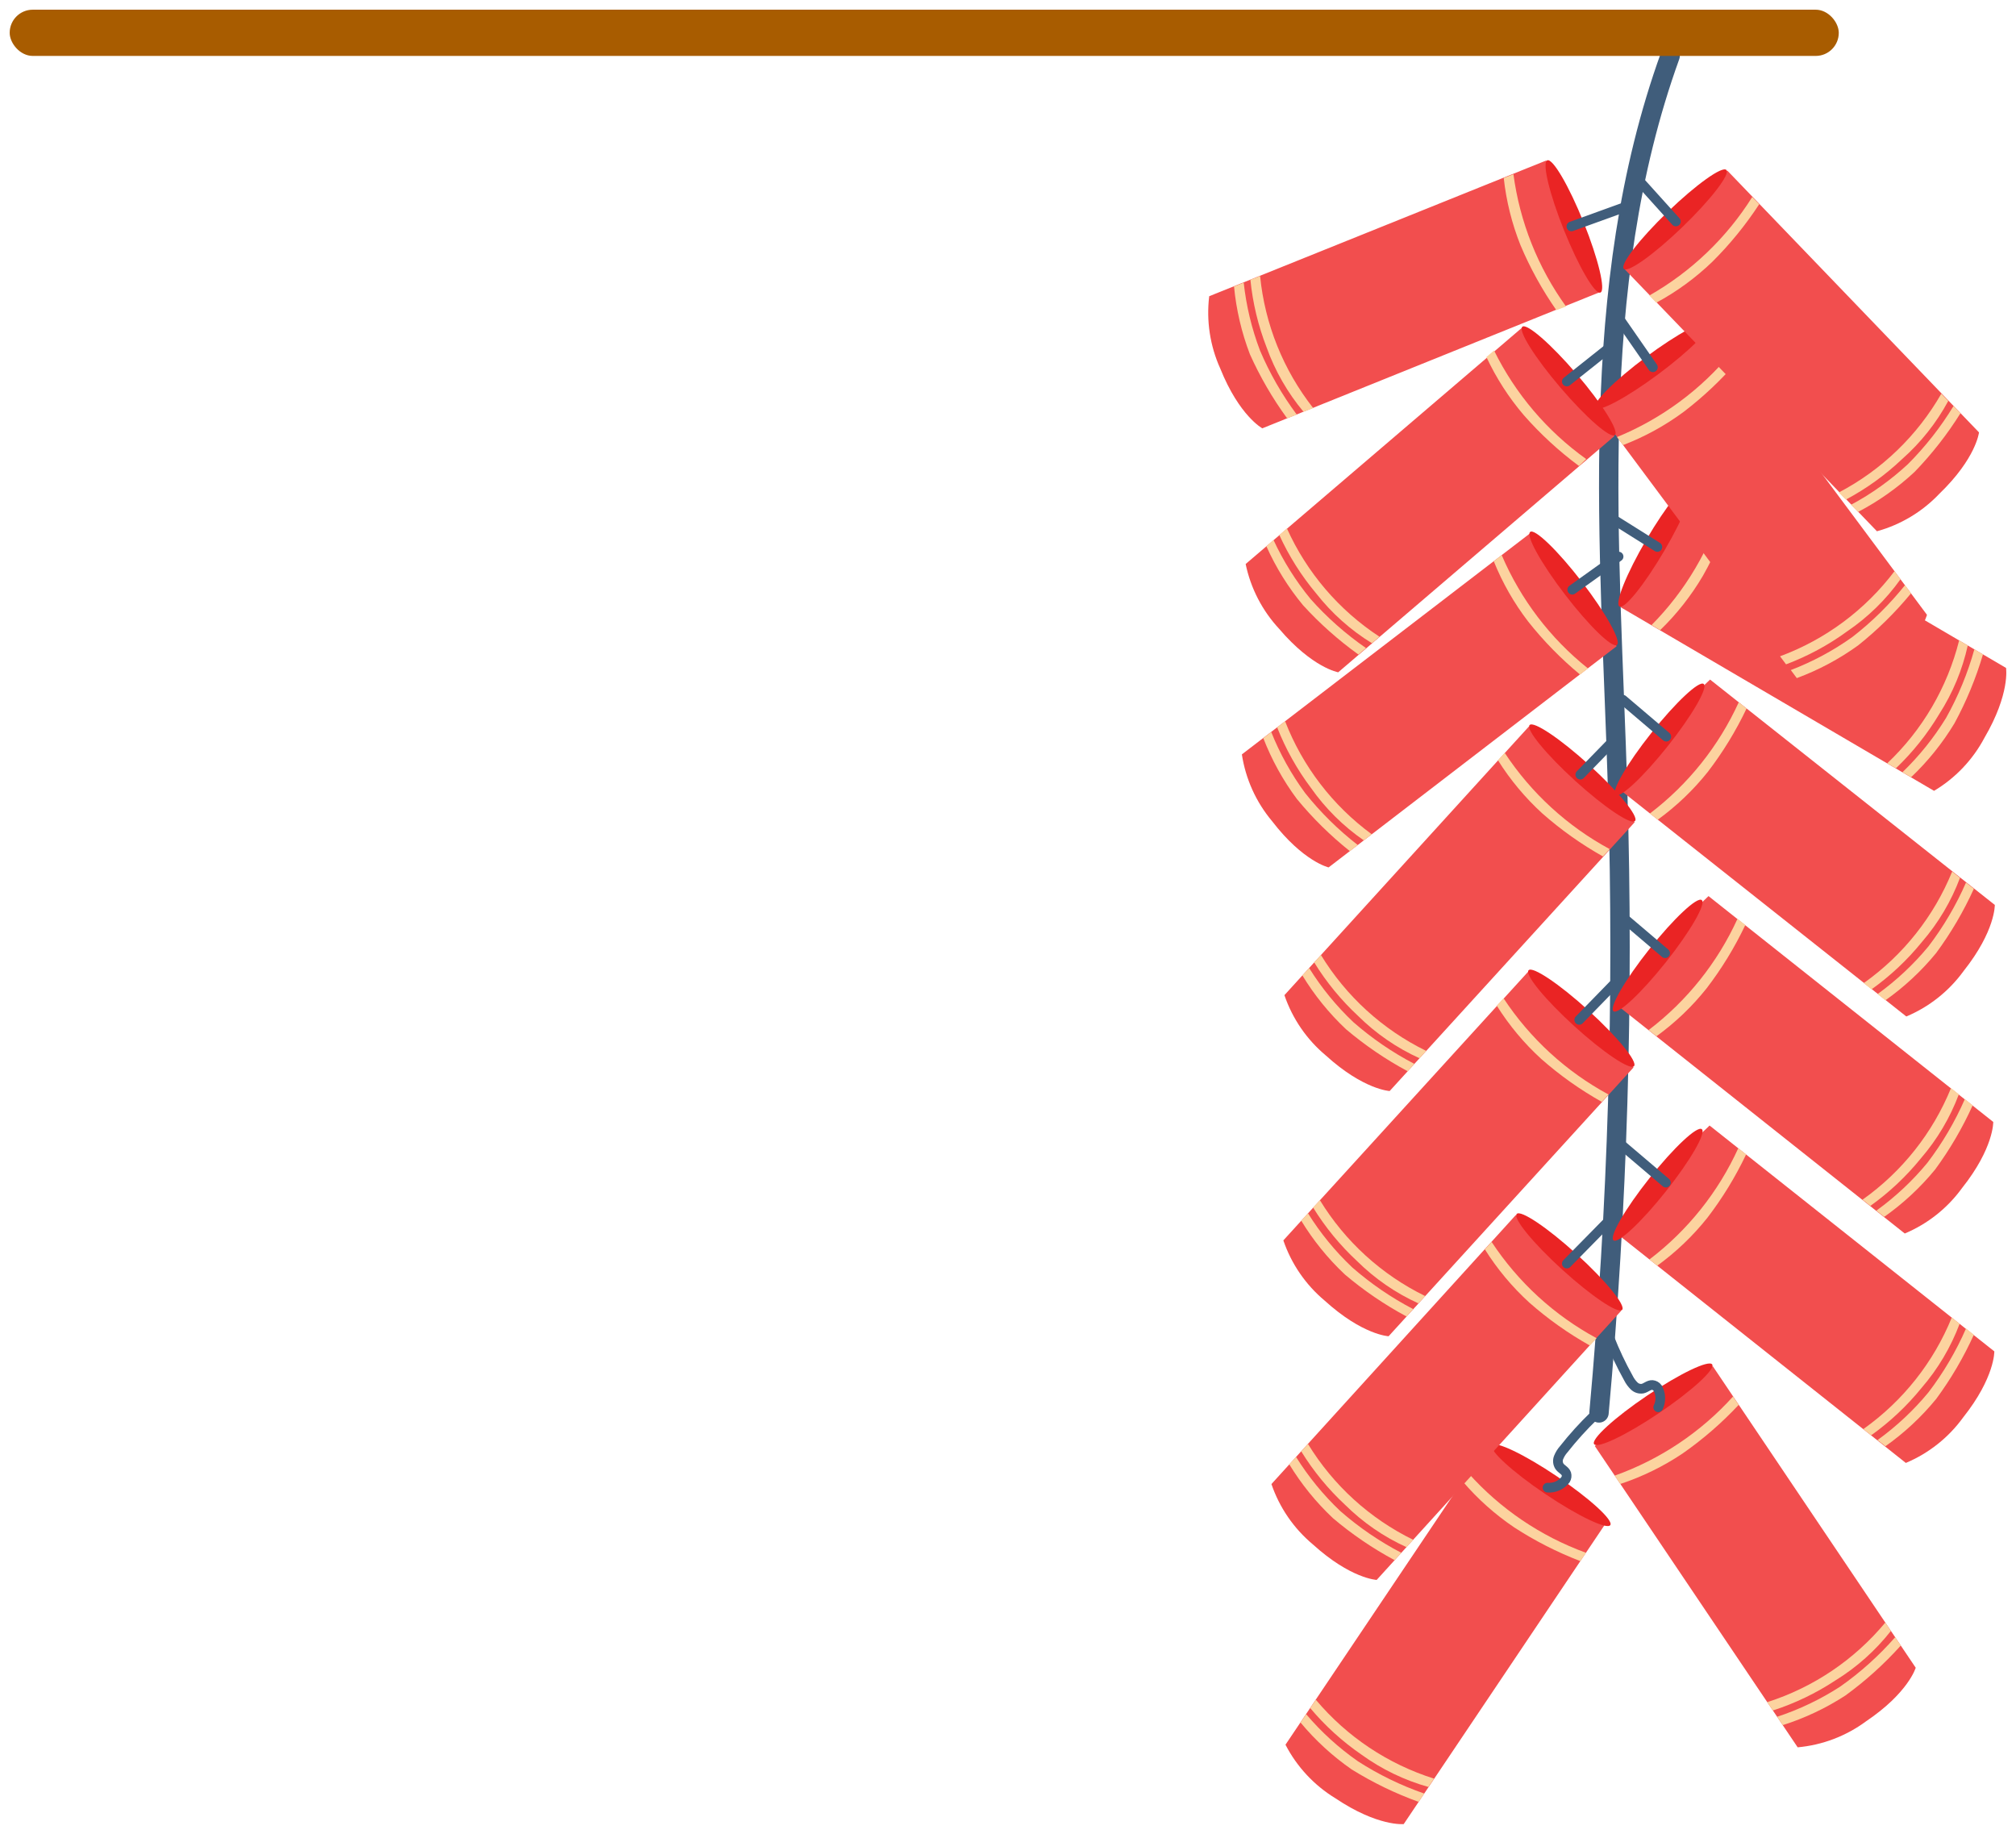 <?xml version="1.0" encoding="UTF-8"?><svg xmlns="http://www.w3.org/2000/svg" xmlns:xlink="http://www.w3.org/1999/xlink" width="208.017" height="189.197" viewBox="-0.67 -0.36 208.017 189.197" version="1.1">
    <!-- Generator: Sketch 46.2 (44496) - http://www.bohemiancoding.com/sketch -->
    <title>Firecrackers-a</title>
    <desc>Created with Sketch.</desc>
    <defs/>
    <g id="Page-1" stroke="none" fill-rule="evenodd">
        <g id="Firecrackers-a">
            <path d="M171.66,5.4 C162.99,29.4 165.48,55.81 166.25,81.34 C166.892,102.716 166.248,124.111 164.32,145.41" id="Shape" stroke="#405D7B" stroke-width="2" stroke-linecap="round" fill="none"/>
            <path d="M144.17,187.83 C144.17,187.83 141.5,188.11 137.11,185.16 C134.924,183.825 133.146,181.916 131.97,179.64 L152.87,148.54 C155.114,149.55 157.266,150.755 159.3,152.14 C161.33,153.524 163.262,155.048 165.08,156.7 L144.17,187.83 Z" id="Shape" fill="#F24E4E" fill-rule="nonzero" stroke-width="1"/>
            <ellipse id="Oval" fill="#EA2424" fill-rule="nonzero" transform="matrix(0.559,-0.829,0.829,0.559,-56.507,199.552)" cx="159.428" cy="152.921" rx="1.091" ry="7.359" stroke-width="1"/>
            <path d="M145.71,185.54 L146.29,184.68 C143.878,183.844 141.575,182.723 139.43,181.34 C137.454,179.957 135.663,178.327 134.1,176.49 L133.52,177.35 C135.054,179.194 136.83,180.822 138.8,182.19 C140.98,183.545 143.296,184.668 145.71,185.54 Z" id="Shape" fill="#FCD39F" fill-rule="nonzero" stroke-width="1"/>
            <path d="M146.72,184 L147.3,183.14 C142.542,181.642 138.31,178.818 135.1,175 L134.52,175.86 C136.062,177.695 137.844,179.313 139.82,180.67 C141.906,182.178 144.242,183.306 146.72,184 L146.72,184 Z" id="Shape" fill="#FCD39F" fill-rule="nonzero" stroke-width="1"/>
            <path d="M162.4,160.7 L162.98,159.84 C158.309,158.139 154.131,155.308 150.82,151.6 L150.24,152.46 C151.794,154.28 153.587,155.881 155.57,157.22 C157.718,158.617 160.007,159.783 162.4,160.7 Z" id="Shape" fill="#FCD39F" fill-rule="nonzero" stroke-width="1"/>
            <path d="M163.82,145.69 C162.692,146.777 161.64,147.94 160.67,149.17 C160.456,149.413 160.283,149.69 160.16,149.99 C160.031,150.294 160.061,150.642 160.24,150.92 C160.44,151.21 160.84,151.36 160.95,151.69 C161.008,151.892 160.979,152.11 160.87,152.29 C160.43,152.863 159.73,153.175 159.01,153.12" id="Shape" stroke="#405D7B" stroke-linecap="round" stroke-width="1" fill="none"/>
            <path d="M136.42,89.13 C136.42,89.13 133.8,88.54 130.58,84.35 C128.933,82.385 127.857,80.005 127.47,77.47 L157.2,54.67 C159.003,56.346 160.656,58.176 162.14,60.14 C163.615,62.101 164.951,64.163 166.14,66.31 L136.42,89.13 Z" id="Shape" fill="#F24E4E" fill-rule="nonzero" stroke-width="1"/>
            <ellipse id="Oval" fill="#EA2424" fill-rule="nonzero" transform="matrix(0.793,-0.609,0.609,0.793,-3.374,110.926)" cx="161.749" cy="60.435" rx="1.09" ry="7.35" stroke-width="1"/>
            <path d="M138.61,87.45 L139.43,86.82 C137.413,85.256 135.59,83.457 134,81.46 C132.57,79.518 131.394,77.4 130.5,75.16 L129.68,75.79 C130.546,78.026 131.709,80.135 133.14,82.06 C134.77,84.043 136.603,85.85 138.61,87.45 L138.61,87.45 Z" id="Shape" fill="#FCD39F" fill-rule="nonzero" stroke-width="1"/>
            <path d="M140.05,86.34 L140.87,85.71 C136.84,82.754 133.738,78.709 131.93,74.05 L131.11,74.68 C131.986,76.911 133.16,79.014 134.6,80.93 C136.083,83.041 137.928,84.873 140.05,86.34 L140.05,86.34 Z" id="Shape" fill="#FCD39F" fill-rule="nonzero" stroke-width="1"/>
            <path d="M162.36,69.23 L163.18,68.6 C159.294,65.498 156.236,61.482 154.28,56.91 L153.46,57.54 C154.354,59.76 155.545,61.849 157,63.75 C158.589,65.76 160.386,67.597 162.36,69.23 Z" id="Shape" fill="#FCD39F" fill-rule="nonzero" stroke-width="1"/>
            <path d="M166.34,57.06 L161.56,60.48" id="Shape" stroke="#405D7B" stroke-linecap="round" stroke-width="1" fill="none"/>
            <path d="M142.72,112.2 C142.72,112.2 140.04,112.08 136.13,108.53 C134.164,106.886 132.687,104.735 131.86,102.31 L157.08,74.6 C159.151,75.931 161.102,77.44 162.91,79.11 C164.73,80.776 166.43,82.567 168,84.47 L142.72,112.2 Z" id="Shape" fill="#F24E4E" fill-rule="nonzero" stroke-width="1"/>
            <ellipse id="Oval" fill="#EA2424" fill-rule="nonzero" transform="matrix(0.673,-0.74,0.74,0.673,-5.636,146.211)" cx="162.582" cy="79.481" rx="1.09" ry="7.35" stroke-width="1"/>
            <path d="M144.58,110.16 L145.27,109.4 C143.006,108.22 140.891,106.773 138.97,105.09 C137.219,103.432 135.686,101.557 134.41,99.51 L133.71,100.27 C134.956,102.318 136.473,104.188 138.22,105.83 C140.182,107.492 142.314,108.944 144.58,110.16 L144.58,110.16 Z" id="Shape" fill="#FCD39F" fill-rule="nonzero" stroke-width="1"/>
            <path d="M145.8,108.82 L146.49,108.06 C142.002,105.865 138.234,102.434 135.63,98.17 L134.93,98.93 C136.187,100.97 137.714,102.83 139.47,104.46 C141.305,106.276 143.449,107.753 145.8,108.82 L145.8,108.82 Z" id="Shape" fill="#FCD39F" fill-rule="nonzero" stroke-width="1"/>
            <path d="M164.73,88 L165.42,87.24 C161.046,84.875 157.325,81.463 154.59,77.31 L153.89,78.07 C155.162,80.098 156.702,81.945 158.47,83.56 C160.395,85.256 162.493,86.744 164.73,88 L164.73,88 Z" id="Shape" fill="#FCD39F" fill-rule="nonzero" stroke-width="1"/>
            <path d="M166.49,75.35 L162.39,79.56" id="Shape" stroke="#405D7B" stroke-linecap="round" stroke-width="1" fill="none"/>
            <path d="M142.61,137.5 C142.61,137.5 139.93,137.38 136.02,133.83 C134.054,132.186 132.577,130.035 131.75,127.61 L157,99.9 C159.071,101.231 161.022,102.74 162.83,104.41 C164.636,106.077 166.323,107.868 167.88,109.77 L142.61,137.5 Z" id="Shape" fill="#F24E4E" fill-rule="nonzero" stroke-width="1"/>
            <ellipse id="Oval" fill="#EA2424" fill-rule="nonzero" transform="matrix(0.673,-0.74,0.74,0.673,-24.386,154.393)" cx="162.464" cy="104.783" rx="1.09" ry="7.35" stroke-width="1"/>
            <path d="M144.46,135.46 L145.15,134.7 C142.886,133.52 140.771,132.073 138.85,130.39 C137.099,128.732 135.566,126.857 134.29,124.81 L133.59,125.57 C134.836,127.618 136.353,129.488 138.1,131.13 C140.062,132.792 142.194,134.244 144.46,135.46 Z" id="Shape" fill="#FCD39F" fill-rule="nonzero" stroke-width="1"/>
            <path d="M145.69,134.11 L146.38,133.35 C141.892,131.155 138.124,127.724 135.52,123.46 L134.82,124.22 C136.077,126.26 137.604,128.12 139.36,129.75 C141.195,131.566 143.339,133.043 145.69,134.11 Z" id="Shape" fill="#FCD39F" fill-rule="nonzero" stroke-width="1"/>
            <path d="M164.61,113.32 L165.3,112.56 C160.926,110.195 157.205,106.783 154.47,102.63 L153.77,103.39 C155.042,105.418 156.582,107.265 158.35,108.88 C160.275,110.576 162.373,112.064 164.61,113.32 L164.61,113.32 Z" id="Shape" fill="#FCD39F" fill-rule="nonzero" stroke-width="1"/>
            <path d="M166.38,100.65 L162.28,104.86" id="Shape" stroke="#405D7B" stroke-linecap="round" stroke-width="1" fill="none"/>
            <path d="M141.38,162.64 C141.38,162.64 138.7,162.52 134.79,158.97 C132.824,157.326 131.347,155.175 130.52,152.75 L155.73,125 C157.801,126.331 159.752,127.84 161.56,129.51 C163.366,131.177 165.053,132.968 166.61,134.87 L141.38,162.64 Z" id="Shape" fill="#F24E4E" fill-rule="nonzero" stroke-width="1"/>
            <ellipse id="Oval" fill="#EA2424" fill-rule="nonzero" transform="matrix(0.673,-0.74,0.74,0.673,-43.383,161.697)" cx="161.227" cy="129.926" rx="1.09" ry="7.35" stroke-width="1"/>
            <path d="M143.23,160.6 L143.92,159.84 C141.656,158.66 139.541,157.213 137.62,155.53 C135.869,153.872 134.336,151.997 133.06,149.95 L132.36,150.71 C133.606,152.758 135.123,154.628 136.87,156.27 C138.832,157.932 140.964,159.384 143.23,160.6 L143.23,160.6 Z" id="Shape" fill="#FCD39F" fill-rule="nonzero" stroke-width="1"/>
            <path d="M144.46,159.26 L145.15,158.5 C140.662,156.305 136.894,152.874 134.29,148.61 L133.59,149.37 C134.847,151.41 136.374,153.27 138.13,154.9 C139.965,156.716 142.109,158.193 144.46,159.26 Z" id="Shape" fill="#FCD39F" fill-rule="nonzero" stroke-width="1"/>
            <path d="M163.38,138.46 L164.07,137.7 C159.696,135.335 155.975,131.923 153.24,127.77 L152.54,128.53 C153.812,130.558 155.352,132.405 157.12,134.02 C159.045,135.716 161.143,137.204 163.38,138.46 Z" id="Shape" fill="#FCD39F" fill-rule="nonzero" stroke-width="1"/>
            <path d="M165.14,125.79 L161,130" id="Shape" stroke="#405D7B" stroke-linecap="round" stroke-width="1" fill="none"/>
            <path d="M206.32,68.55 C206.32,68.55 206.76,71.2 204.09,75.76 C202.89,78.025 201.091,79.917 198.89,81.23 L166.56,62.29 C167.431,59.988 168.502,57.766 169.76,55.65 C171.031,53.537 172.447,51.515 174,49.6 L206.32,68.55 Z" id="Shape" fill="#F24E4E" fill-rule="nonzero" stroke-width="1"/>
            <ellipse id="Oval" fill="#EA2424" fill-rule="nonzero" transform="matrix(0.505,-0.863,0.863,0.505,35.959,174.516)" cx="170.187" cy="55.896" rx="7.35" ry="1.09" stroke-width="1"/>
            <path d="M203.94,67.15 L203.05,66.63 C202.365,69.091 201.388,71.461 200.14,73.69 C198.882,75.748 197.366,77.636 195.63,79.31 L196.52,79.83 C198.257,78.183 199.764,76.31 201,74.26 C202.226,72 203.212,69.616 203.94,67.15 Z" id="Shape" fill="#FCD39F" fill-rule="nonzero" stroke-width="1"/>
            <path d="M202.37,66.23 L201.48,65.71 C200.265,70.557 197.691,74.956 194.06,78.39 L194.95,78.91 C196.685,77.257 198.189,75.376 199.42,73.32 C200.815,71.15 201.814,68.749 202.37,66.23 Z" id="Shape" fill="#FCD39F" fill-rule="nonzero" stroke-width="1"/>
            <path d="M178.1,52 L177.21,51.48 C175.802,56.249 173.236,60.595 169.74,64.13 L170.63,64.65 C172.35,62.985 173.837,61.094 175.05,59.03 C176.311,56.8 177.333,54.444 178.1,52 L178.1,52 Z" id="Shape" fill="#FCD39F" fill-rule="nonzero" stroke-width="1"/>
            <path d="M165.34,52.93 L170.34,56.07" id="Shape" stroke="#405D7B" stroke-linecap="round" stroke-width="1" fill="none"/>
            <path d="M205.16,93 C205.16,93 205.23,95.68 201.94,99.82 C200.436,101.895 198.392,103.517 196.03,104.51 L166.68,81.27 C167.866,79.115 169.238,77.067 170.78,75.15 C172.319,73.236 173.99,71.432 175.78,69.75 L205.16,93 Z" id="Shape" fill="#F24E4E" fill-rule="nonzero" stroke-width="1"/>
            <ellipse id="Oval" fill="#EA2424" fill-rule="nonzero" transform="matrix(0.622,-0.783,0.783,0.622,4.96,162.251)" cx="170.596" cy="75.986" rx="7.323" ry="1.086" stroke-width="1"/>
            <path d="M203,91.33 L202.19,90.69 C201.167,93.03 199.868,95.239 198.32,97.27 C196.784,99.131 195.016,100.787 193.06,102.2 L193.87,102.84 C195.829,101.457 197.591,99.815 199.11,97.96 C200.635,95.892 201.939,93.67 203,91.33 Z" id="Shape" fill="#FCD39F" fill-rule="nonzero" stroke-width="1"/>
            <path d="M201.57,90.2 L200.76,89.56 C198.875,94.188 195.708,98.181 191.63,101.07 L192.44,101.71 C194.39,100.319 196.142,98.671 197.65,96.81 C199.337,94.856 200.665,92.618 201.57,90.2 Z" id="Shape" fill="#FCD39F" fill-rule="nonzero" stroke-width="1"/>
            <path d="M179.55,72.73 L178.74,72.09 C176.678,76.615 173.527,80.559 169.57,83.57 L170.38,84.21 C172.319,82.804 174.058,81.143 175.55,79.27 C177.109,77.236 178.45,75.044 179.55,72.73 L179.55,72.73 Z" id="Shape" fill="#FCD39F" fill-rule="nonzero" stroke-width="1"/>
            <path d="M166.78,71.83 L171.26,75.64" id="Shape" stroke="#405D7B" stroke-linecap="round" stroke-width="1" fill="none"/>
            <path d="M205,115.39 C205,115.39 205.07,118.07 201.78,122.21 C200.276,124.285 198.232,125.907 195.87,126.9 L166.52,103.61 C167.706,101.455 169.078,99.407 170.62,97.49 C172.159,95.576 173.83,93.772 175.62,92.09 L205,115.39 Z" id="Shape" fill="#F24E4E" fill-rule="nonzero" stroke-width="1"/>
            <ellipse id="Oval" fill="#EA2424" fill-rule="nonzero" transform="matrix(0.622,-0.783,0.783,0.622,-12.576,170.515)" cx="170.391" cy="98.289" rx="7.323" ry="1.086" stroke-width="1"/>
            <path d="M202.88,113.67 L202.07,113.03 C201.047,115.37 199.748,117.579 198.2,119.61 C196.664,121.471 194.896,123.127 192.94,124.54 L193.75,125.18 C195.712,123.798 197.478,122.156 199,120.3 C200.522,118.232 201.822,116.01 202.88,113.67 L202.88,113.67 Z" id="Shape" fill="#FCD39F" fill-rule="nonzero" stroke-width="1"/>
            <path d="M201.45,112.54 L200.64,111.9 C198.755,116.528 195.588,120.521 191.51,123.41 L192.32,124.05 C194.27,122.659 196.022,121.011 197.53,119.15 C199.217,117.196 200.545,114.958 201.45,112.54 Z" id="Shape" fill="#FCD39F" fill-rule="nonzero" stroke-width="1"/>
            <path d="M179.42,95.07 L178.61,94.43 C176.548,98.955 173.397,102.899 169.44,105.91 L170.25,106.55 C172.189,105.144 173.928,103.483 175.42,101.61 C176.979,99.576 178.32,97.384 179.42,95.07 L179.42,95.07 Z" id="Shape" fill="#FCD39F" fill-rule="nonzero" stroke-width="1"/>
            <path d="M166.66,94.17 L171.14,97.98" id="Shape" stroke="#405D7B" stroke-linecap="round" stroke-width="1" fill="none"/>
            <path d="M205.11,139.06 C205.11,139.06 205.18,141.74 201.89,145.88 C200.386,147.955 198.342,149.577 195.98,150.57 L166.63,127.28 C167.816,125.125 169.188,123.077 170.73,121.16 C172.269,119.246 173.94,117.442 175.73,115.76 L205.11,139.06 Z" id="Shape" fill="#F24E4E" fill-rule="nonzero" stroke-width="1"/>
            <ellipse id="Oval" fill="#EA2424" fill-rule="nonzero" transform="matrix(0.622,-0.783,0.783,0.622,-31.084,179.448)" cx="170.393" cy="121.932" rx="7.323" ry="1.086" stroke-width="1"/>
            <path d="M203,137.34 L202.19,136.7 C201.167,139.04 199.868,141.249 198.32,143.28 C196.784,145.141 195.016,146.797 193.06,148.21 L193.87,148.85 C195.829,147.467 197.591,145.825 199.11,143.97 C200.635,141.902 201.939,139.68 203,137.34 L203,137.34 Z" id="Shape" fill="#FCD39F" fill-rule="nonzero" stroke-width="1"/>
            <path d="M201.53,136.21 L200.72,135.57 C198.835,140.198 195.668,144.191 191.59,147.08 L192.4,147.72 C194.35,146.329 196.102,144.681 197.61,142.82 C199.297,140.866 200.625,138.628 201.53,136.21 L201.53,136.21 Z" id="Shape" fill="#FCD39F" fill-rule="nonzero" stroke-width="1"/>
            <path d="M179.5,118.74 L178.69,118.1 C176.628,122.625 173.477,126.569 169.52,129.58 L170.33,130.22 C172.269,128.814 174.008,127.153 175.5,125.28 C177.059,123.246 178.4,121.054 179.5,118.74 L179.5,118.74 Z" id="Shape" fill="#FCD39F" fill-rule="nonzero" stroke-width="1"/>
            <path d="M166.74,117.84 L171.22,121.65" id="Shape" stroke="#405D7B" stroke-linecap="round" stroke-width="1" fill="none"/>
            <path d="M198.16,63.07 C198.16,63.07 197.53,65.68 193.3,68.84 C191.311,70.454 188.918,71.492 186.38,71.84 L164,41.79 C165.702,40.012 167.555,38.386 169.54,36.93 C171.523,35.477 173.605,34.164 175.77,33 L198.16,63.07 Z" id="Shape" fill="#F24E4E" fill-rule="nonzero" stroke-width="1"/>
            <ellipse id="Oval" fill="#EA2424" fill-rule="nonzero" transform="matrix(0.802,-0.597,0.597,0.802,11.328,108.814)" cx="169.84" cy="37.317" rx="7.35" ry="1.09" stroke-width="1"/>
            <path d="M196.51,60.86 L195.9,60 C194.307,61.997 192.481,63.797 190.46,65.36 C188.497,66.762 186.363,67.908 184.11,68.77 L184.73,69.6 C186.979,68.767 189.105,67.633 191.05,66.23 C193.052,64.635 194.882,62.836 196.51,60.86 L196.51,60.86 Z" id="Shape" fill="#FCD39F" fill-rule="nonzero" stroke-width="1"/>
            <path d="M195.43,59.4 L194.81,58.57 C191.792,62.564 187.694,65.61 183,67.35 L183.62,68.18 C185.864,67.336 187.983,66.192 189.92,64.78 C192.061,63.328 193.927,61.506 195.43,59.4 L195.43,59.4 Z" id="Shape" fill="#FCD39F" fill-rule="nonzero" stroke-width="1"/>
            <path d="M178.64,36.85 L178,36 C174.841,39.841 170.78,42.84 166.18,44.73 L166.8,45.56 C169.036,44.702 171.145,43.545 173.07,42.12 C175.107,40.564 176.974,38.797 178.64,36.85 L178.64,36.85 Z" id="Shape" fill="#FCD39F" fill-rule="nonzero" stroke-width="1"/>
            <path d="M166.53,32.7 L169.88,37.53" id="Shape" stroke="#405D7B" stroke-linecap="round" stroke-width="1" fill="none"/>
            <path d="M203.53,44.25 C203.53,44.25 203.24,46.92 199.43,50.59 C197.678,52.437 195.454,53.772 193,54.45 L167,27.45 C168.463,25.471 170.096,23.624 171.88,21.93 C173.662,20.237 175.56,18.669 177.56,17.24 L203.53,44.25 Z" id="Shape" fill="#F24E4E" fill-rule="nonzero" stroke-width="1"/>
            <ellipse id="Oval" fill="#EA2424" fill-rule="nonzero" transform="matrix(0.72,-0.694,0.694,0.72,32.728,125.718)" cx="172.18" cy="22.295" rx="7.35" ry="1.09" stroke-width="1"/>
            <path d="M201.62,42.27 L200.9,41.53 C199.575,43.711 197.994,45.725 196.19,47.53 C194.42,49.171 192.447,50.579 190.32,51.72 L191.04,52.46 C193.168,51.35 195.136,49.957 196.89,48.32 C198.674,46.474 200.259,44.447 201.62,42.27 L201.62,42.27 Z" id="Shape" fill="#FCD39F" fill-rule="nonzero" stroke-width="1"/>
            <path d="M200.36,41 L199.64,40.26 C197.156,44.595 193.485,48.13 189.06,50.45 L189.78,51.19 C191.9,50.063 193.858,48.653 195.6,47 C197.528,45.296 199.139,43.265 200.36,41 L200.36,41 Z" id="Shape" fill="#FCD39F" fill-rule="nonzero" stroke-width="1"/>
            <path d="M180.85,20.71 L180.13,19.97 C177.483,24.182 173.835,27.672 169.51,30.13 L170.23,30.87 C172.334,29.733 174.275,28.317 176,26.66 C177.821,24.853 179.447,22.858 180.85,20.71 L180.85,20.71 Z" id="Shape" fill="#FCD39F" fill-rule="nonzero" stroke-width="1"/>
            <path d="M168.31,18.12 L172.25,22.49" id="Shape" stroke="#405D7B" stroke-linecap="round" stroke-width="1" fill="none"/>
            <path d="M137.41,69 C137.41,69 134.76,68.55 131.33,64.53 C129.582,62.656 128.382,60.339 127.86,57.83 L156.34,33.48 C158.228,35.058 159.975,36.798 161.56,38.68 C163.147,40.56 164.6,42.548 165.91,44.63 L137.41,69 Z" id="Shape" fill="#F24E4E" fill-rule="nonzero" stroke-width="1"/>
            <ellipse id="Oval" fill="#EA2424" fill-rule="nonzero" transform="matrix(0.76,-0.65,0.65,0.76,13.354,114.098)" cx="161.19" cy="38.965" rx="1.09" ry="7.35" stroke-width="1"/>
            <path d="M139.5,67.17 L140.28,66.5 C138.178,65.048 136.258,63.349 134.56,61.44 C133.029,59.578 131.742,57.528 130.73,55.34 L130,56 C130.98,58.188 132.252,60.233 133.78,62.08 C135.504,63.972 137.421,65.677 139.5,67.17 Z" id="Shape" fill="#FCD39F" fill-rule="nonzero" stroke-width="1"/>
            <path d="M140.89,66 L141.67,65.33 C137.487,62.593 134.174,58.717 132.12,54.16 L131.33,54.83 C132.325,57.01 133.61,59.045 135.15,60.88 C136.745,62.913 138.689,64.647 140.89,66 Z" id="Shape" fill="#FCD39F" fill-rule="nonzero" stroke-width="1"/>
            <path d="M162.26,47.72 L163,47 C158.954,44.109 155.687,40.261 153.49,35.8 L152.7,36.47 C153.71,38.635 155.009,40.653 156.56,42.47 C158.268,44.417 160.179,46.177 162.26,47.72 L162.26,47.72 Z" id="Shape" fill="#FCD39F" fill-rule="nonzero" stroke-width="1"/>
            <path d="M165.58,35.36 L161,39" id="Shape" stroke="#405D7B" stroke-linecap="round" stroke-width="1" fill="none"/>
            <path d="M129.58,43.83 C129.58,43.83 127.21,42.56 125.24,37.66 C124.184,35.325 123.79,32.744 124.1,30.2 L158.87,16.2 C160.156,18.297 161.257,20.502 162.16,22.79 C163.061,25.069 163.803,27.408 164.38,29.79 L129.58,43.83 Z" id="Shape" fill="#F24E4E" fill-rule="nonzero" stroke-width="1"/>
            <ellipse id="Oval" fill="#EA2424" fill-rule="nonzero" transform="matrix(0.928,-0.373,0.373,0.928,3.09,61.972)" cx="161.7" cy="22.999" rx="1.09" ry="7.35" stroke-width="1"/>
            <path d="M132.14,42.8 L133.14,42.42 C131.614,40.373 130.338,38.15 129.34,35.8 C128.485,33.548 127.92,31.195 127.66,28.8 L126.66,29.19 C126.887,31.587 127.439,33.942 128.3,36.19 C129.346,38.521 130.633,40.736 132.14,42.8 L132.14,42.8 Z" id="Shape" fill="#FCD39F" fill-rule="nonzero" stroke-width="1"/>
            <path d="M133.83,42.12 L134.83,41.74 C131.742,37.811 129.841,33.083 129.35,28.11 L128.35,28.5 C128.59,30.899 129.155,33.254 130.03,35.5 C130.898,37.913 132.184,40.154 133.83,42.12 Z" id="Shape" fill="#FCD39F" fill-rule="nonzero" stroke-width="1"/>
            <path d="M159.92,31.64 L160.92,31.26 C158.011,27.228 156.146,22.538 155.49,17.61 L154.49,18 C154.751,20.381 155.332,22.715 156.22,24.94 C157.215,27.297 158.455,29.543 159.92,31.64 L159.92,31.64 Z" id="Shape" fill="#FCD39F" fill-rule="nonzero" stroke-width="1"/>
            <path d="M167,21 L161.47,23" id="Shape" stroke="#405D7B" stroke-linecap="round" stroke-width="1" fill="none"/>
            <path d="M197,171.7 C197,171.7 196.25,174.28 191.87,177.23 C189.809,178.751 187.371,179.678 184.82,179.91 L163.89,148.83 C165.672,147.132 167.6,145.593 169.65,144.23 C171.699,142.869 173.841,141.653 176.06,140.59 L197,171.7 Z" id="Shape" fill="#F24E4E" fill-rule="nonzero" stroke-width="1"/>
            <ellipse id="Oval" fill="#EA2424" fill-rule="nonzero" transform="matrix(0.829,-0.559,0.559,0.829,-51.817,119.594)" cx="169.923" cy="144.646" rx="7.35" ry="1.09" stroke-width="1"/>
            <path d="M195.46,169.41 L194.88,168.55 C193.197,170.471 191.29,172.183 189.2,173.65 C187.175,174.959 184.99,176.004 182.7,176.76 L183.28,177.62 C185.565,176.896 187.741,175.867 189.75,174.56 C191.828,173.048 193.742,171.322 195.46,169.41 Z" id="Shape" fill="#FCD39F" fill-rule="nonzero" stroke-width="1"/>
            <path d="M194.44,167.9 L193.86,167.04 C190.665,170.881 186.439,173.729 181.68,175.25 L182.26,176.11 C184.54,175.372 186.71,174.33 188.71,173.01 C190.907,171.659 192.847,169.929 194.44,167.9 Z" id="Shape" fill="#FCD39F" fill-rule="nonzero" stroke-width="1"/>
            <path d="M178.73,144.58 L178.15,143.72 C174.816,147.406 170.621,150.209 165.94,151.88 L166.52,152.74 C168.792,151.988 170.952,150.932 172.94,149.6 C175.041,148.134 176.981,146.452 178.73,144.58 L178.73,144.58 Z" id="Shape" fill="#FCD39F" fill-rule="nonzero" stroke-width="1"/>
            <path d="M165.37,137.61 C165.94,139.064 166.608,140.477 167.37,141.84 C167.515,142.13 167.708,142.394 167.94,142.62 C168.172,142.854 168.505,142.959 168.83,142.9 C169.17,142.82 169.46,142.51 169.83,142.53 C170.041,142.552 170.233,142.66 170.36,142.83 C170.713,143.444 170.739,144.193 170.43,144.83" id="Shape" stroke="#405D7B" stroke-linecap="round" stroke-width="1" fill="none"/>
            <rect id="Rectangle-path" fill="#A85C00" fill-rule="nonzero" x="0.33" y="0.64" width="188.73" height="4.77" rx="2.38" stroke-width="1"/>
        </g>
    </g>
</svg>